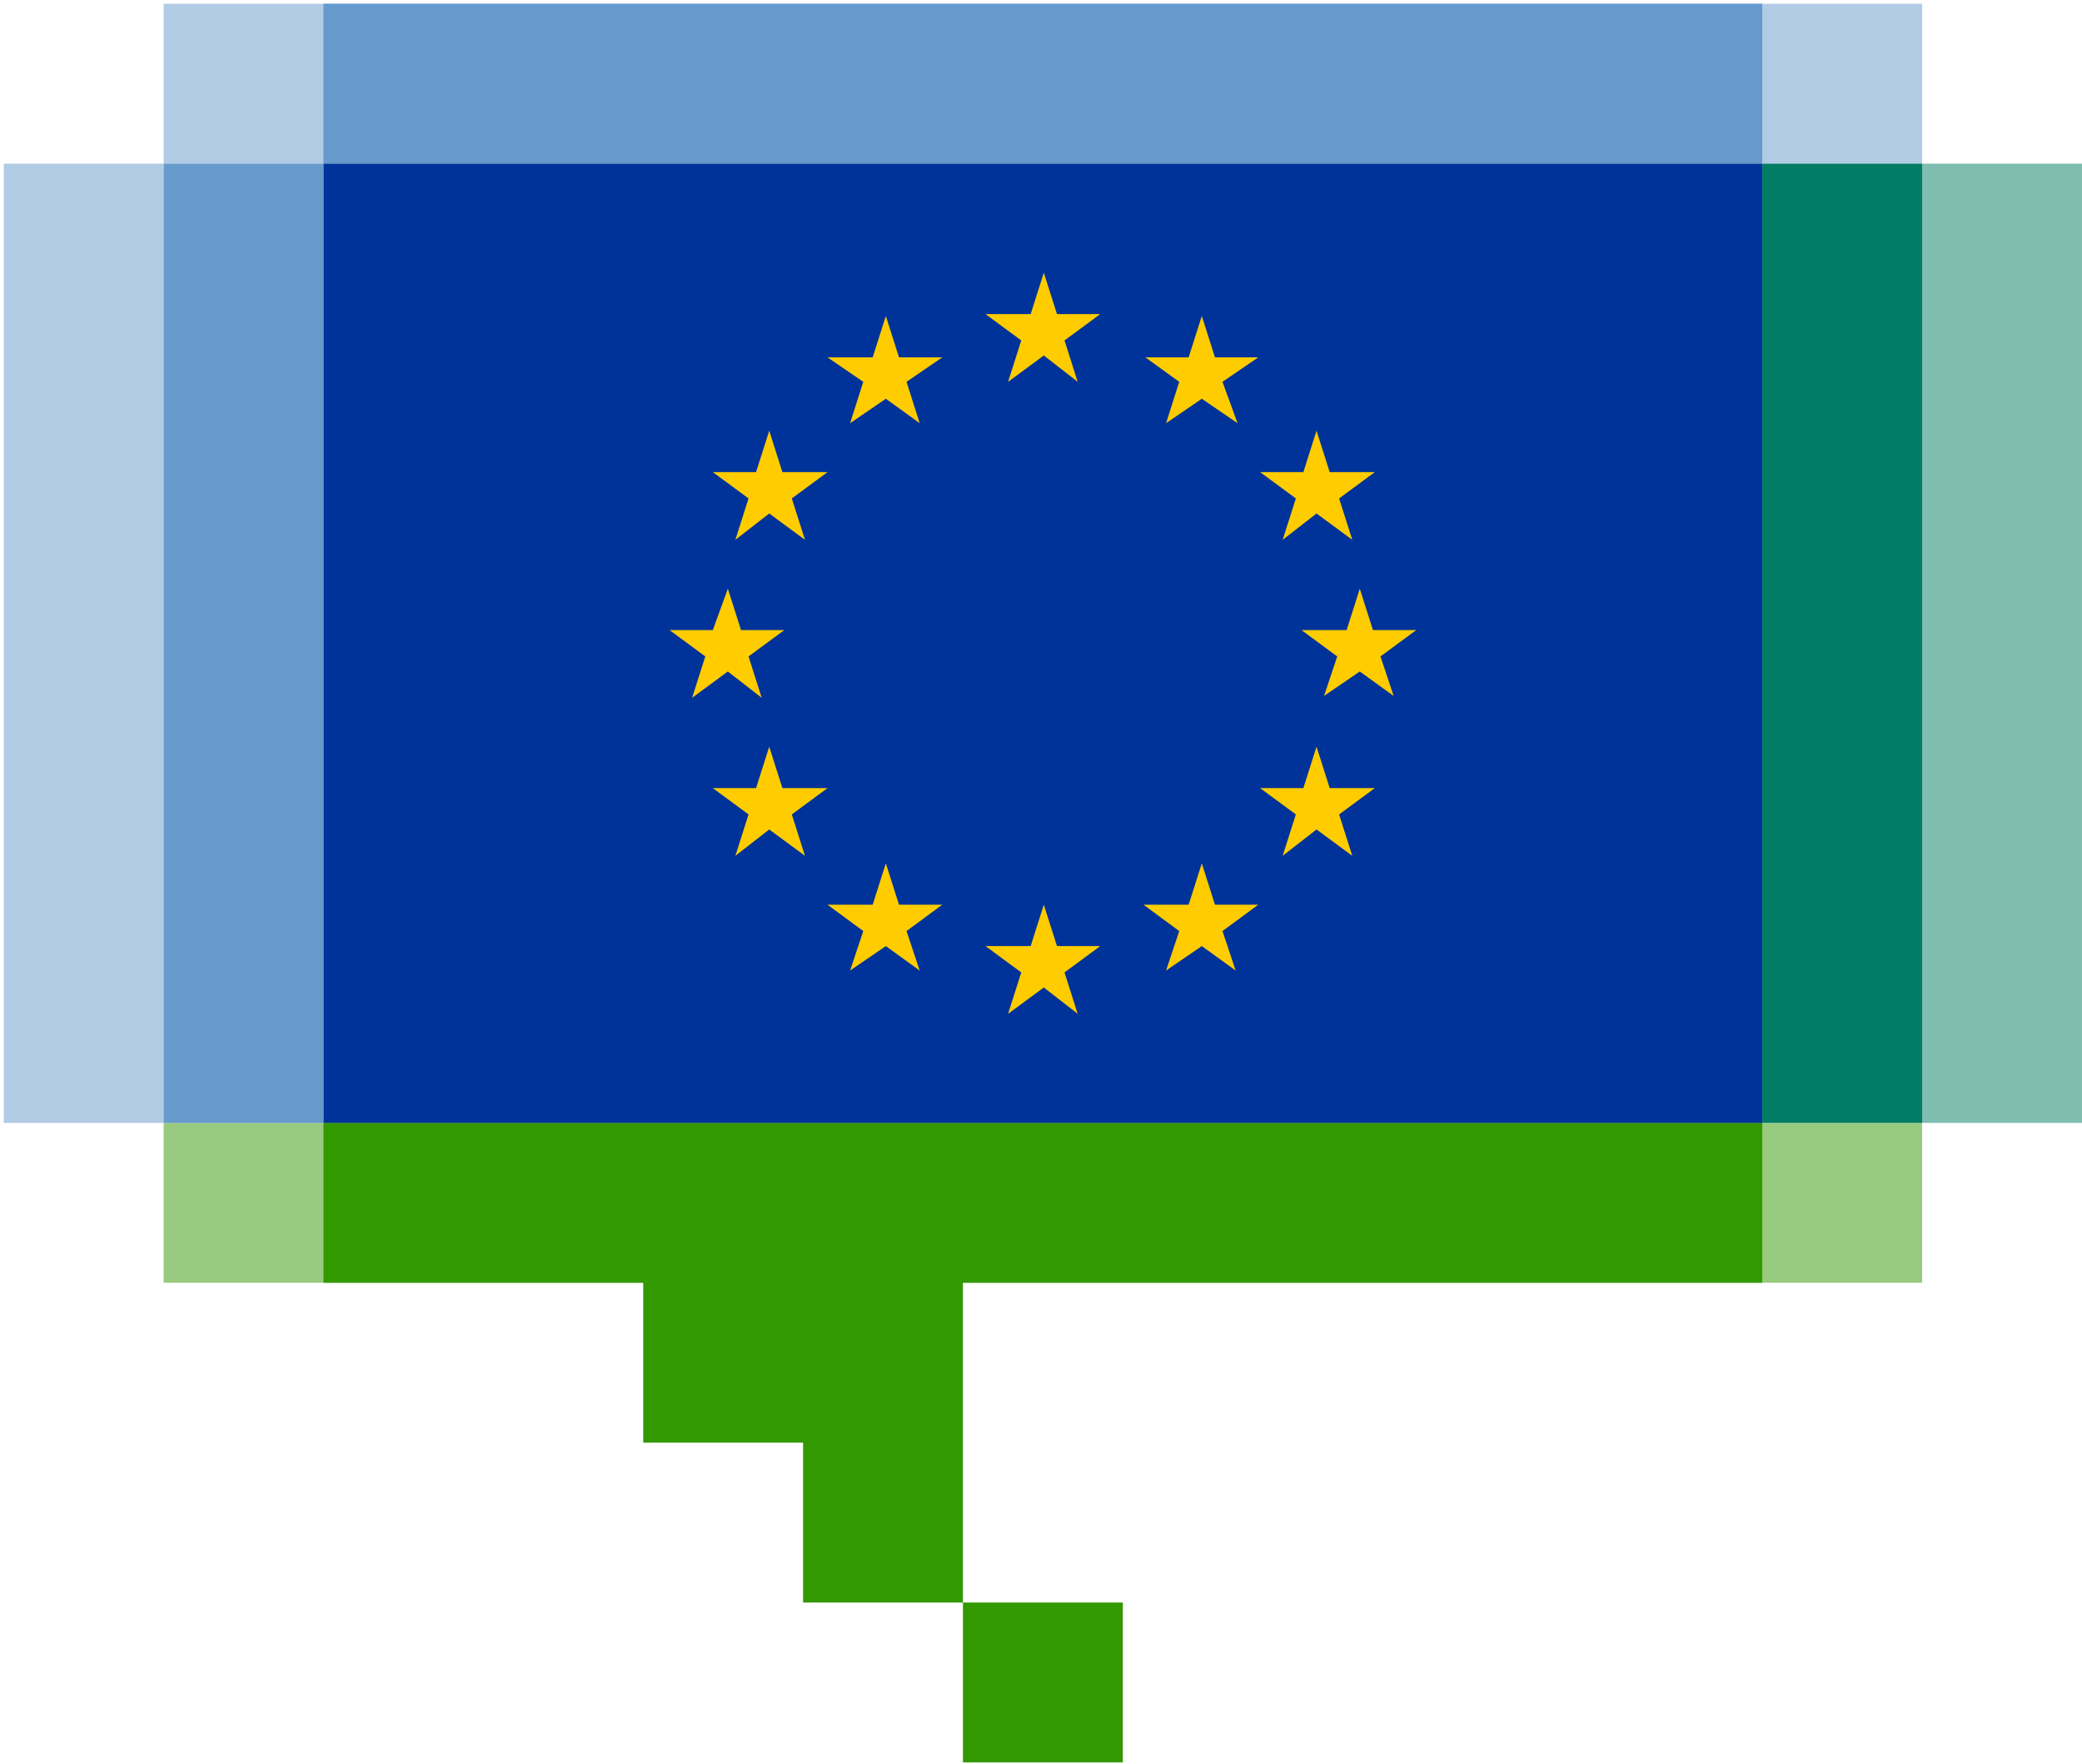<?xml version="1.0" encoding="utf-8"?>
<!-- Generator: Adobe Illustrator 22.1.0, SVG Export Plug-In . SVG Version: 6.00 Build 0)  -->
<svg version="1.1" id="Layer_1" xmlns="http://www.w3.org/2000/svg" xmlns:xlink="http://www.w3.org/1999/xlink" x="0px" y="0px"
	 viewBox="0 0 110.7 93.8" style="enable-background:new 0 0 110.7 93.8;" xml:space="preserve">
<style type="text/css">
	.Arched_x0020_Green{fill:url(#SVGID_1_);stroke:#FFFFFF;stroke-width:0.25;stroke-miterlimit:1;}
	.st0{opacity:0.5;fill:#339900;}
	.st1{opacity:0.5;fill:#6699CC;}
	.st2{fill:#6699CC;}
	.st3{fill:#007D64;}
	.st4{opacity:0.5;fill:#007D64;}
	.st5{fill:#339900;}
	.st6{fill:#003399;}
	.st7{fill:#FFCC00;}
</style>
<linearGradient id="SVGID_1_" gradientUnits="userSpaceOnUse" x1="-179.426" y1="474.498" x2="-178.719" y2="473.791">
	<stop  offset="0" style="stop-color:#249E2E"/>
	<stop  offset="0.983" style="stop-color:#1C371D"/>
</linearGradient>
<rect x="8.7" y="59.7" class="st0" width="93.5" height="8.5"/>
<rect x="8.7" y="0.2" class="st1" width="93.5" height="8.5"/>
<rect x="17.2" y="0.2" class="st2" width="76.5" height="8.5"/>
<rect x="93.7" y="8.7" class="st3" width="8.5" height="51"/>
<rect x="102.2" y="8.7" class="st4" width="8.5" height="51"/>
<rect x="8.7" y="8.7" class="st2" width="8.5" height="51"/>
<rect x="0.2" y="8.7" class="st1" width="8.5" height="51"/>
<g>
	<polygon class="st5" points="51.2,68.2 93.7,68.2 93.7,59.7 17.2,59.7 17.2,68.2 34.2,68.2 34.2,76.7 42.7,76.7 42.7,85.2 
		51.2,85.2 	"/>
	<rect x="51.2" y="85.2" class="st5" width="8.5" height="8.5"/>
</g>
<g>
	<rect x="17.2" y="8.7" class="st6" width="76.5" height="51"/>
	<g>
		<polygon class="st7" points="53.6,20.3 55.5,18.9 57.3,20.3 56.6,18.1 58.5,16.7 56.2,16.7 55.5,14.5 54.8,16.7 52.4,16.7 
			54.3,18.1 		"/>
		<polygon class="st7" points="45.2,22.5 47.1,21.2 48.9,22.5 48.2,20.3 50.1,19 47.8,19 47.1,16.8 46.4,19 44,19 45.9,20.3 		"/>
		<polygon class="st7" points="40.9,22.9 40.2,25.1 37.9,25.1 39.8,26.5 39.1,28.7 40.9,27.3 42.8,28.7 42.1,26.5 44,25.1 
			41.6,25.1 		"/>
		<polygon class="st7" points="38.7,35.7 40.5,37.1 39.8,34.9 41.7,33.5 39.4,33.5 38.7,31.3 37.9,33.5 35.6,33.5 37.5,34.9 
			36.8,37.1 		"/>
		<polygon class="st7" points="41.6,41.9 40.9,39.7 40.2,41.9 37.9,41.9 39.8,43.3 39.1,45.5 40.9,44.1 42.8,45.5 42.1,43.3 
			44,41.9 		"/>
		<polygon class="st7" points="47.8,48.1 47.1,45.9 46.4,48.1 44,48.1 45.9,49.5 45.2,51.6 47.1,50.3 48.9,51.6 48.2,49.5 
			50.1,48.1 		"/>
		<polygon class="st7" points="56.2,50.3 55.5,48.1 54.8,50.3 52.4,50.3 54.3,51.7 53.6,53.9 55.5,52.5 57.3,53.9 56.6,51.7 
			58.5,50.3 		"/>
		<polygon class="st7" points="64.6,48.1 63.9,45.9 63.2,48.1 60.8,48.1 62.7,49.5 62,51.6 63.9,50.3 65.7,51.6 65,49.5 66.9,48.1 
					"/>
		<polygon class="st7" points="70.7,41.9 70,39.7 69.3,41.9 67,41.9 68.9,43.3 68.2,45.5 70,44.1 71.9,45.5 71.2,43.3 73.1,41.9 		
			"/>
		<polygon class="st7" points="75.3,33.5 73,33.5 72.3,31.3 71.6,33.5 69.2,33.5 71.1,34.9 70.4,37 72.3,35.7 74.1,37 73.4,34.9 		
			"/>
		<polygon class="st7" points="68.2,28.7 70,27.3 71.9,28.7 71.2,26.5 73.1,25.1 70.7,25.1 70,22.9 69.3,25.1 67,25.1 68.9,26.5 		
			"/>
		<polygon class="st7" points="63.9,16.8 63.2,19 60.9,19 62.7,20.3 62,22.5 63.9,21.2 65.8,22.5 65,20.3 66.9,19 64.6,19 		"/>
	</g>
</g>
</svg>
